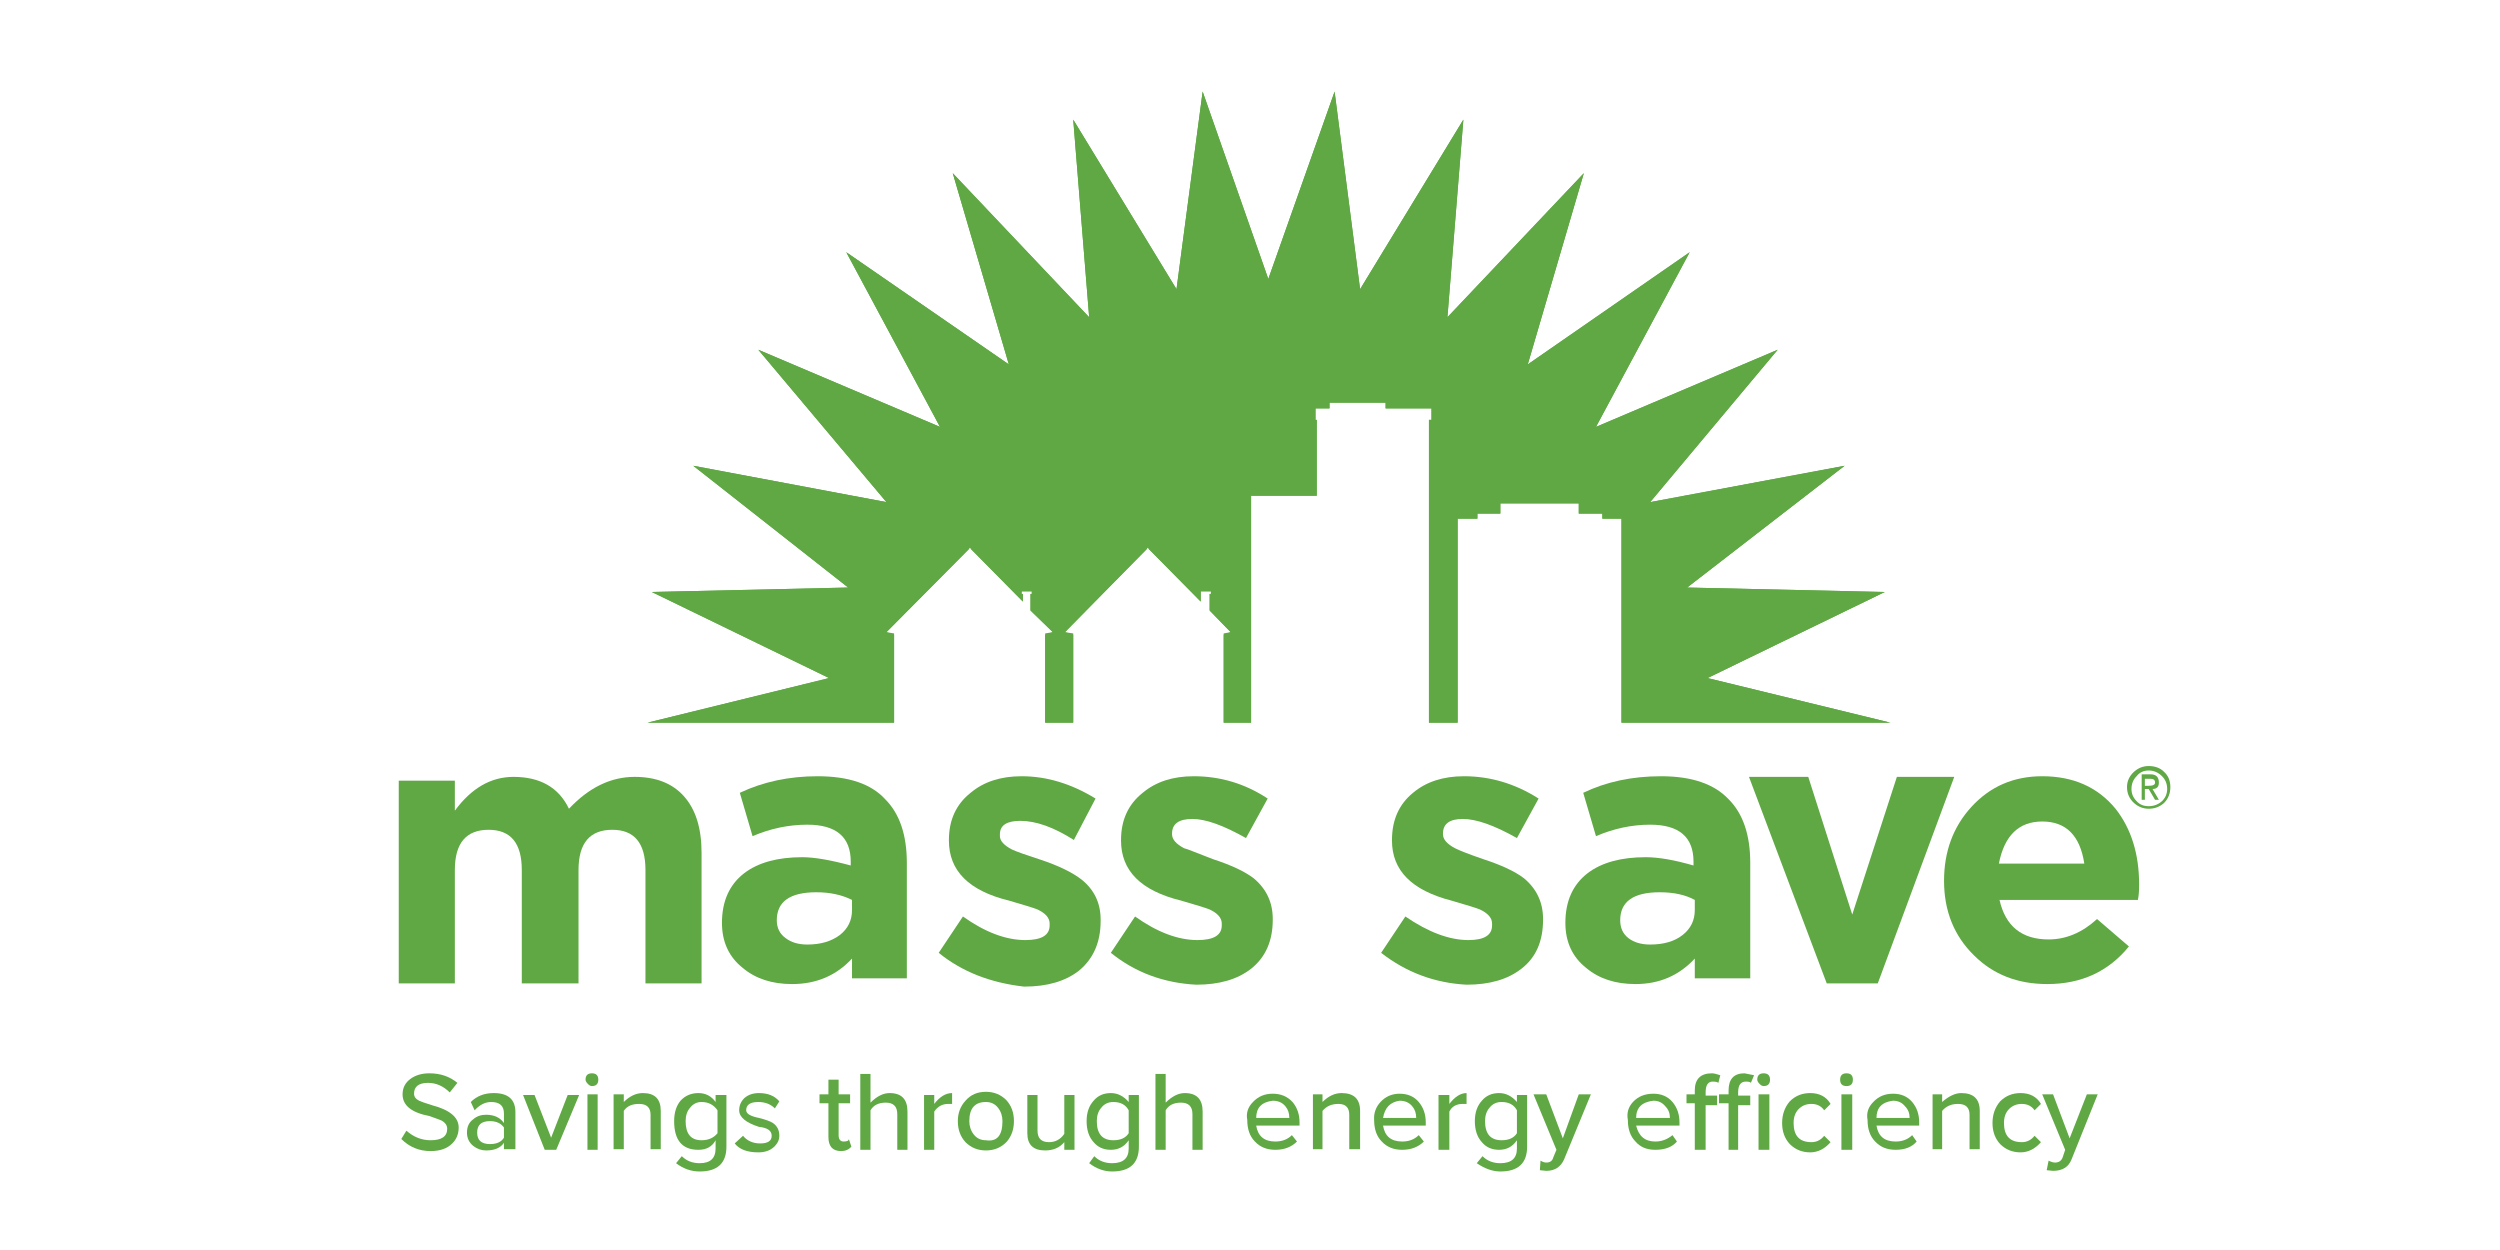 
<svg xmlns="http://www.w3.org/2000/svg" version="1.1" xmlns:xlink="http://www.w3.org/1999/xlink" preserveAspectRatio="none" x="0px" y="0px" width="400px" height="200px" viewBox="0 0 400 200">
<defs>
<g id="Layer0_0_MEMBER_0_MEMBER_0_MEMBER_0_FILL">
<path fill="#5FA844" stroke="none" d="
M 82.25 17.7
L 83.5 2.2 75.4 15.5 73.4 0 68.2 14.7 63.05 0 61 15.5 52.9 2.2 54.15 17.7 43.45 6.4 47.85 21.4 35.1 12.6 42.45 26.3 28.2 20.25 38.25 32.2 23.1 29.35 35.25 38.9 19.85 39.25 33.75 46 19.5 49.5 38.85 49.5 38.85 42.6 38.25 42.4 44.7 35.9 44.8 35.75 44.9 35.9 48.95 40 48.95 39.4 48.85 39.4 48.85 39.2 49.65 39.2 49.65 39.4 49.55 39.4 49.55 40.7 51.3 42.4 50.7 42.6 50.7 49.5 52.9 49.5 52.9 42.6 52.25 42.4 58.65 35.9 58.75 35.75 58.85 35.9 62.9 40 62.9 39.2 63.7 39.2 63.7 39.4 63.6 39.4 63.6 40.7 65.25 42.4 64.7 42.6 64.7 49.5 66.85 49.5 66.85 31.7 72 31.7 72 25.75 71.9 25.75 71.9 24.85 73 24.85 73 24.4 77.4 24.4 77.4 24.85 81 24.85 81 25.75 80.8 25.75 80.8 49.5 83.05 49.5 83.05 33.5 84.6 33.5 84.6 33.1 86.4 33.1 86.4 32.3 92.55 32.3 92.55 33.1 94.4 33.1 94.4 33.5 95.9 33.5 95.9 49.5 117 49.5 102.65 46 116.55 39.25 101.05 38.9 113.4 29.35 98.15 32.2 108.15 20.25 93.9 26.3 101.25 12.6 88.55 21.4 92.95 6.4 82.25 17.7 Z"/>
</g>

<g id="Layer0_0_MEMBER_0_MEMBER_0_MEMBER_1_FILL">
<path fill="#5FA844" stroke="none" d="
M 82.25 17.7
L 83.5 2.2 75.4 15.5 73.4 0 68.2 14.7 63.05 0 61 15.5 52.9 2.2 54.15 17.7 43.45 6.4 47.85 21.4 35.1 12.6 42.45 26.3 28.2 20.25 38.25 32.2 23.1 29.35 35.25 38.9 19.85 39.25 33.75 46 19.5 49.5 38.85 49.5 38.85 42.5 38.25 42.4 44.7 35.9 44.8 35.75 44.9 35.9 48.95 40 48.95 39.4 48.85 39.4 48.85 39.2 49.65 39.2 49.65 39.4 49.55 39.4 49.55 40.7 51.3 42.4 50.7 42.5 50.7 49.5 52.9 49.5 52.9 42.5 52.25 42.4 58.65 35.9 58.75 35.75 58.85 35.9 62.9 40 62.9 39.2 63.7 39.2 63.7 39.4 63.6 39.4 63.6 40.7 65.25 42.4 64.7 42.5 64.7 49.5 66.85 49.5 66.85 31.7 72 31.7 72 25.75 71.9 25.75 71.9 24.85 73 24.85 73 24.4 77.4 24.4 77.4 24.85 81 24.85 81 25.75 80.8 25.75 80.8 49.5 83.05 49.5 83.05 33.5 84.6 33.5 84.6 33.1 86.4 33.1 86.4 32.3 92.55 32.3 92.55 33.1 94.4 33.1 94.4 33.5 95.9 33.5 95.9 49.5 117 49.5 102.65 46 116.55 39.25 101.05 38.9 113.4 29.35 98.15 32.2 108.15 20.25 93.9 26.3 101.25 12.6 88.55 21.4 92.95 6.4 82.25 17.7 Z"/>
</g>

<g id="Layer0_0_MEMBER_0_MEMBER_0_MEMBER_2_MEMBER_0_FILL">
<path fill="#5FA844" stroke="none" d="
M 23.75 59.7
Q 23.75 56.8 22.35 55.25 21 53.75 18.5 53.75 15.7 53.75 13.35 56.25 12.15 53.75 9 53.75 6.35 53.75 4.4 56.4
L 4.4 54.05 0 54.05 0 69.95 4.4 69.95 4.4 61.05
Q 4.4 57.9 7.05 57.9 9.65 57.9 9.65 61.05
L 9.65 69.95 14.1 69.95 14.1 61.05
Q 14.1 57.9 16.75 57.9 19.35 57.9 19.35 61.05
L 19.35 69.95 23.75 69.95 23.75 59.7 Z"/>
</g>

<g id="Layer0_0_MEMBER_0_MEMBER_0_MEMBER_2_MEMBER_1_FILL">
<path fill="#5FA844" stroke="none" d="
M 39.85 60.5
Q 39.85 57.2 38.15 55.5 36.5 53.7 32.85 53.7 29.5 53.7 26.75 55
L 27.75 58.4
Q 29.85 57.5 32.05 57.5 35.45 57.5 35.45 60.4
L 35.45 60.7
Q 33.05 60.05 31.65 60.05 28.75 60.05 27.1 61.3 25.35 62.65 25.35 65.2 25.35 67.45 27 68.75 28.5 70 30.85 70 33.7 70 35.55 68
L 35.55 69.55 39.85 69.55 39.85 60.5
M 30.35 66.4
Q 29.65 65.9 29.65 65 29.65 62.8 32.75 62.8 34.35 62.8 35.55 63.4
L 35.55 64.2
Q 35.55 65.4 34.6 66.15 33.6 66.9 32.05 66.9 31 66.9 30.35 66.4 Z"/>
</g>

<g id="Layer0_0_MEMBER_0_MEMBER_0_MEMBER_2_MEMBER_2_FILL">
<path fill="#5FA844" stroke="none" d="
M 52.95 58.7
L 54.65 55.45
Q 51.8 53.7 48.85 53.7 46.4 53.7 44.85 55 43.15 56.35 43.15 58.7
L 43.15 58.75
Q 43.15 62.3 47.85 63.45 49.75 64 50.1 64.15 51.05 64.6 51.05 65.25
L 51.05 65.4
Q 51.05 66.55 49.15 66.55 46.85 66.55 44.25 64.7
L 42.35 67.55
Q 45.05 69.75 49.05 70.2 51.75 70.2 53.35 68.95 55.05 67.55 55.05 65.05
L 55.05 64.95
Q 55.05 63 53.55 61.8 52.45 60.95 50.35 60.25 48.65 59.7 48.1 59.45 47.15 58.95 47.15 58.4
L 47.15 58.25
Q 47.15 57.2 48.75 57.2 50.6 57.2 52.95 58.7 Z"/>
</g>

<g id="Layer0_0_MEMBER_0_MEMBER_0_MEMBER_2_MEMBER_3_FILL">
<path fill="#5FA844" stroke="none" d="
M 68.15 55.45
Q 65.5 53.7 62.35 53.7 59.9 53.7 58.35 55 56.65 56.35 56.65 58.7
L 56.65 58.75
Q 56.65 62.3 61.35 63.45 63.25 64 63.6 64.15 64.55 64.6 64.55 65.25
L 64.55 65.4
Q 64.55 66.55 62.65 66.55 60.35 66.55 57.75 64.7
L 55.85 67.55
Q 58.7 69.85 62.55 70.05 65.25 70.05 66.85 68.8 68.55 67.45 68.55 64.95
L 68.55 64.9
Q 68.55 62.95 67.05 61.7 66 60.9 63.85 60.2 61.7 59.35 61.6 59.35 60.65 58.85 60.65 58.25
L 60.65 58.2
Q 60.65 57.05 62.25 57.05 63.8 57.05 66.45 58.55
L 68.15 55.45 Z"/>
</g>

<g id="Layer0_0_MEMBER_0_MEMBER_0_MEMBER_2_MEMBER_4_FILL">
<path fill="#5FA844" stroke="none" d="
M 88.25 61.7
Q 87.2 60.9 85.05 60.2 83.45 59.65 82.85 59.35 81.9 58.85 81.9 58.25
L 81.9 58.2
Q 81.9 57.05 83.45 57.05 85.05 57.05 87.7 58.55
L 89.4 55.45
Q 86.65 53.7 83.55 53.7 81.1 53.7 79.55 55 77.9 56.35 77.9 58.7
L 77.9 58.75
Q 77.9 62.25 82.55 63.45 84.45 64 84.8 64.15 85.75 64.6 85.75 65.25
L 85.75 65.4
Q 85.75 66.55 83.9 66.55 81.65 66.55 78.95 64.7
L 77.05 67.55
Q 80 69.85 83.75 70.05 86.45 70.05 88.05 68.8 89.75 67.5 89.75 64.95
L 89.75 64.9
Q 89.75 62.95 88.25 61.7 Z"/>
</g>

<g id="Layer0_0_MEMBER_0_MEMBER_0_MEMBER_2_MEMBER_5_FILL">
<path fill="#5FA844" stroke="none" d="
M 101.65 68
L 101.65 69.55 106 69.55 106 60.5
Q 106 57.2 104.3 55.5 102.6 53.7 99 53.7 95.6 53.7 92.9 55
L 93.9 58.4
Q 96 57.5 98.15 57.5 101.55 57.5 101.55 60.4
L 101.55 60.7
Q 99.3 60.05 97.8 60.05 94.9 60.05 93.25 61.3 91.5 62.65 91.5 65.2 91.5 67.45 93.15 68.75 94.65 70 97 70 99.8 70 101.65 68
M 101.65 63.4
L 101.65 64.2
Q 101.65 65.4 100.7 66.15 99.75 66.9 98.15 66.9 97.1 66.9 96.45 66.4 95.8 65.9 95.8 65 95.8 62.8 98.9 62.8 100.55 62.8 101.65 63.4 Z"/>
</g>

<g id="Layer0_0_MEMBER_0_MEMBER_0_MEMBER_2_MEMBER_6_FILL">
<path fill="#5FA844" stroke="none" d="
M 105.9 53.75
L 112 69.95 116 69.95 122 53.75 117.5 53.75 114 64.55 110.55 53.75 105.9 53.75 Z"/>
</g>

<g id="Layer0_0_MEMBER_0_MEMBER_0_MEMBER_2_MEMBER_7_FILL">
<path fill="#5FA844" stroke="none" d="
M 128.9 53.7
Q 125.55 53.7 123.35 56.1 121.2 58.45 121.2 61.9 121.2 65.45 123.55 67.75 125.8 70 129.3 70 133.3 70 135.7 67.05
L 133.2 64.9
Q 131.45 66.5 129.4 66.5 126.25 66.5 125.55 63.4
L 136.4 63.4
Q 136.5 63 136.5 62.2 136.5 58.6 134.65 56.25 132.55 53.7 128.9 53.7
M 125.5 60.55
Q 126.15 57.25 128.9 57.25 131.7 57.25 132.2 60.55
L 125.5 60.55 Z"/>
</g>

<g id="Layer0_0_MEMBER_0_MEMBER_0_MEMBER_2_MEMBER_8_FILL">
<path fill="#5FA844" stroke="none" d="
M 138.95 54.55
Q 138.95 53.8 138.45 53.35 138 52.9 137.25 52.9 136.6 52.9 136.1 53.35 135.55 53.85 135.55 54.55 135.55 55.3 136.1 55.8 136.6 56.25 137.25 56.25 137.95 56.25 138.45 55.8 138.95 55.3 138.95 54.55
M 138.7 54.7
Q 138.7 55.25 138.3 55.65 137.85 56.05 137.25 56.05 136.65 56.05 136.3 55.65 135.9 55.25 135.9 54.7 135.9 54.1 136.3 53.7 136.65 53.25 137.25 53.25 137.85 53.25 138.3 53.7 138.7 54.1 138.7 54.7
M 137.4 53.55
L 136.7 53.55 136.7 55.55 136.95 55.55 136.95 54.7 137.25 54.7 137.75 55.55 138.05 55.55 137.55 54.7
Q 138.05 54.7 138.05 54.2 138.05 53.55 137.4 53.55
M 136.95 53.9
L 137.4 53.9
Q 137.75 53.9 137.75 54.2 137.75 54.45 137.25 54.45
L 136.95 54.45 136.95 53.9 Z"/>
</g>

<g id="Layer0_0_MEMBER_0_MEMBER_0_MEMBER_2_MEMBER_9_FILL">
<path fill="#5FA844" stroke="none" d="
M 0.9 77.45
Q 0.3 77.9 0.3 78.65 0.3 79.95 2.4 80.35 3.25 80.65 3.35 80.7 3.8 80.95 3.8 81.35 3.8 82.25 2.5 82.25 1.45 82.25 0.6 81.5
L 0.2 82.15
Q 1.15 83.1 2.5 83.1 3.6 83.1 4.2 82.5 4.7 82 4.7 81.25 4.7 80.05 2.6 79.5 1.8 79.25 1.6 79.15 1.2 78.95 1.2 78.6 1.2 77.75 2.3 77.75 3.25 77.75 4 78.5
L 4.6 77.75
Q 3.7 77 2.4 77 1.5 77 0.9 77.45 Z"/>
</g>

<g id="Layer0_0_MEMBER_0_MEMBER_0_MEMBER_2_MEMBER_10_FILL">
<path fill="#5FA844" stroke="none" d="
M 9.15 80.05
Q 9.15 78.55 7.45 78.55 6.35 78.55 5.65 79.25
L 5.95 79.9
Q 6.55 79.25 7.25 79.25 8.25 79.25 8.25 80.15
L 8.25 80.9
Q 7.8 80.25 6.85 80.25 6.25 80.25 5.85 80.6 5.35 80.95 5.35 81.65 5.35 82.3 5.85 82.7 6.3 83.05 6.85 83.05 7.85 83.05 8.25 82.45
L 8.25 82.95 9.15 82.95 9.15 80.05
M 8.25 81.25
L 8.25 82.05
Q 7.95 82.55 7.15 82.55 6.15 82.55 6.15 81.65 6.15 80.75 7.15 80.75 7.9 80.75 8.25 81.25 Z"/>
</g>

<g id="Layer0_0_MEMBER_0_MEMBER_0_MEMBER_2_MEMBER_11_FILL">
<path fill="#5FA844" stroke="none" d="
M 9.75 78.7
L 11.45 83 12.35 83 14.15 78.7 13.25 78.7 11.95 82.05 10.65 78.7 9.75 78.7 Z"/>
</g>

<g id="Layer0_0_MEMBER_0_MEMBER_0_MEMBER_2_MEMBER_12_FILL">
<path fill="#5FA844" stroke="none" d="
M 14.8 83
L 15.6 83 15.6 78.65 14.8 78.65 14.8 83
M 15.15 77
Q 14.65 77 14.65 77.5 14.65 77.65 14.85 77.85 15 78 15.15 78 15.65 78 15.65 77.5 15.65 77 15.15 77 Z"/>
</g>

<g id="Layer0_0_MEMBER_0_MEMBER_0_MEMBER_2_MEMBER_13_FILL">
<path fill="#5FA844" stroke="none" d="
M 18.85 79.4
Q 19.75 79.4 19.75 80.25
L 19.75 82.95 20.55 82.95 20.55 79.95
Q 20.55 78.55 19.15 78.55 18.35 78.55 17.65 79.25
L 17.65 78.65 16.85 78.65 16.85 82.95 17.65 82.95 17.65 79.95
Q 18 79.4 18.85 79.4 Z"/>
</g>

<g id="Layer0_0_MEMBER_0_MEMBER_0_MEMBER_2_MEMBER_14_FILL">
<path fill="#5FA844" stroke="none" d="
M 23.5 78.55
Q 22.65 78.55 22.1 79.15 21.6 79.75 21.6 80.75 21.6 83 23.5 83 24.45 83 24.85 82.25
L 24.85 82.9
Q 24.85 84.05 23.6 84.05 22.75 84.05 22.2 83.5
L 21.75 84.05
Q 22.6 84.7 23.6 84.7 25.7 84.7 25.7 82.75
L 25.7 78.7 24.85 78.7 24.85 79.25
Q 24.35 78.55 23.5 78.55
M 22.85 79.7
Q 23.2 79.25 23.75 79.25 24.55 79.25 25 79.9
L 25 81.7
Q 24.55 82.25 23.75 82.25 22.5 82.25 22.5 80.75 22.5 80.1 22.85 79.7 Z"/>
</g>

<g id="Layer0_0_MEMBER_0_MEMBER_0_MEMBER_2_MEMBER_15_FILL">
<path fill="#5FA844" stroke="none" d="
M 27.25 79.9
Q 27.25 79.25 28.2 79.25 29 79.25 29.5 79.75
L 29.85 79.2
Q 29.3 78.55 28.25 78.55 27.55 78.55 27.1 78.95 26.7 79.35 26.7 79.9 26.7 80.7 28.25 81.2 29.25 81.3 29.25 81.9 29.25 82.5 28.35 82.5 27.5 82.5 27 81.9
L 26.35 82.5
Q 26.9 83.2 28.2 83.2 28.95 83.2 29.4 82.8 29.85 82.4 29.85 81.9 29.85 81.25 29.35 80.9 29.05 80.7 28.25 80.5 27.25 80.3 27.25 79.9 Z"/>
</g>

<g id="Layer0_0_MEMBER_0_MEMBER_0_MEMBER_2_MEMBER_16_FILL">
<path fill="#5FA844" stroke="none" d="
M 34.5 78.65
L 34.5 77.5 33.7 77.5 33.7 78.65 33 78.65 33 79.35 33.7 79.35 33.7 82
Q 33.7 83.1 34.7 83.1 35.2 83.1 35.5 82.75
L 35.3 82.15
Q 35.3 82.35 34.9 82.35 34.5 82.35 34.5 81.85
L 34.5 79.35 35.4 79.35 35.4 78.65 34.5 78.65 Z"/>
</g>

<g id="Layer0_0_MEMBER_0_MEMBER_0_MEMBER_2_MEMBER_17_FILL">
<path fill="#5FA844" stroke="none" d="
M 38.2 79.3
Q 39.1 79.3 39.1 80.2
L 39.1 83 39.9 83 39.9 80
Q 39.9 78.55 38.5 78.55 37.75 78.55 37 79.3
L 37 77.05 36.2 77.05 36.2 83 37 83 37 79.9
Q 37.35 79.3 38.2 79.3 Z"/>
</g>

<g id="Layer0_0_MEMBER_0_MEMBER_0_MEMBER_2_MEMBER_18_FILL">
<path fill="#5FA844" stroke="none" d="
M 42 78.7
L 41.2 78.7 41.2 83 42 83 42 80
Q 42.4 79.4 43.1 79.4
L 43.4 79.4 43.4 78.55
Q 42.65 78.55 42 79.4
L 42 78.7 Z"/>
</g>

<g id="Layer0_0_MEMBER_0_MEMBER_0_MEMBER_2_MEMBER_19_FILL">
<path fill="#5FA844" stroke="none" d="
M 47.65 79.1
Q 47 78.45 46.05 78.45 45.05 78.45 44.45 79.15 43.85 79.8 43.85 80.75 43.85 81.75 44.45 82.4 45.1 83.05 46.05 83.05 47.05 83.05 47.7 82.35 48.25 81.7 48.25 80.75 48.25 79.75 47.65 79.1
M 46.05 79.25
Q 46.65 79.25 47 79.7 47.35 80.15 47.35 80.75 47.35 82.45 46.05 82.25 45.45 82.25 45.1 81.8 44.75 81.35 44.75 80.75 44.75 79.25 46.05 79.25 Z"/>
</g>

<g id="Layer0_0_MEMBER_0_MEMBER_0_MEMBER_2_MEMBER_20_FILL">
<path fill="#5FA844" stroke="none" d="
M 52.2 82.4
L 52.2 83 53 83 53 78.7 52.2 78.7 52.2 81.75
Q 51.75 82.4 51 82.4 50.1 82.4 50.1 81.5
L 50.1 78.7 49.3 78.7 49.3 81.7
Q 49.3 83.05 50.7 83.05 51.65 83.05 52.2 82.4 Z"/>
</g>

<g id="Layer0_0_MEMBER_0_MEMBER_0_MEMBER_2_MEMBER_21_FILL">
<path fill="#5FA844" stroke="none" d="
M 58.05 78.7
L 57.25 78.7 57.25 79.25
Q 56.65 78.55 55.85 78.55 55 78.55 54.5 79.15 53.95 79.75 53.95 80.75 53.95 81.8 54.5 82.4 55 83 55.85 83 56.75 83 57.25 82.25
L 57.25 82.9
Q 57.25 84.05 55.95 84.05 55.1 84.05 54.55 83.5
L 54.15 84.05
Q 55 84.7 55.95 84.7 58.05 84.7 58.05 82.75
L 58.05 78.7
M 56.05 79.25
Q 56.9 79.25 57.25 79.9
L 57.25 81.7
Q 56.9 82.25 56.05 82.25 54.75 82.25 54.75 80.75 54.75 80.1 55.1 79.7 55.45 79.25 56.05 79.25 Z"/>
</g>

<g id="Layer0_0_MEMBER_0_MEMBER_0_MEMBER_2_MEMBER_22_FILL">
<path fill="#5FA844" stroke="none" d="
M 60.15 83
L 60.15 79.9
Q 60.5 79.3 61.35 79.3 62.25 79.3 62.25 80.2
L 62.25 83 63.05 83 63.05 80
Q 63.05 78.55 61.65 78.55 60.9 78.55 60.15 79.3
L 60.15 77.05 59.35 77.05 59.35 83 60.15 83 Z"/>
</g>

<g id="Layer0_0_MEMBER_0_MEMBER_0_MEMBER_2_MEMBER_23_FILL">
<path fill="#5FA844" stroke="none" d="
M 68.55 78.6
Q 67.6 78.6 67 79.25 66.4 79.85 66.55 80.65 66.55 81.75 67.15 82.35 67.75 83 68.75 83 69.8 83 70.45 82.35
L 70.05 81.85
Q 69.55 82.35 68.75 82.35 67.45 82.35 67.25 81.1
L 70.65 81.1 70.65 80.85
Q 70.65 79.9 70.1 79.25 69.5 78.6 68.55 78.6
M 68.55 79.15
Q 69.2 79.15 69.55 79.6 69.85 79.95 69.85 80.5
L 67.25 80.5
Q 67.25 79.3 68.55 79.15 Z"/>
</g>

<g id="Layer0_0_MEMBER_0_MEMBER_0_MEMBER_2_MEMBER_24_FILL">
<path fill="#5FA844" stroke="none" d="
M 73.7 79.4
Q 74.55 79.4 74.55 80.25
L 74.55 82.95 75.4 82.95 75.4 79.95
Q 75.4 78.55 73.95 78.55 73.15 78.55 72.45 79.25
L 72.45 78.65 71.7 78.65 71.7 82.95 72.45 82.95 72.45 79.95
Q 72.9 79.4 73.7 79.4 Z"/>
</g>

<g id="Layer0_0_MEMBER_0_MEMBER_0_MEMBER_2_MEMBER_25_FILL">
<path fill="#5FA844" stroke="none" d="
M 78.5 78.6
Q 77.6 78.6 77 79.25 76.45 79.85 76.5 80.65 76.5 81.75 77.1 82.35 77.7 83 78.7 83 79.75 83 80.4 82.35
L 80 81.85
Q 79.5 82.35 78.7 82.35 77.4 82.35 77.2 81.1
L 80.55 81.1 80.55 80.85
Q 80.55 79.9 80 79.25 79.45 78.6 78.5 78.6
M 78.5 79.15
Q 79.15 79.15 79.5 79.6 79.8 79.95 79.8 80.5
L 77.2 80.5
Q 77.4 79.3 78.5 79.15 Z"/>
</g>

<g id="Layer0_0_MEMBER_0_MEMBER_0_MEMBER_2_MEMBER_26_FILL">
<path fill="#5FA844" stroke="none" d="
M 82.4 78.7
L 81.55 78.7 81.55 83 82.4 83 82.4 80
Q 82.7 79.4 83.45 79.4
L 83.75 79.4 83.75 78.55
Q 83.05 78.55 82.4 79.4
L 82.4 78.7 Z"/>
</g>

<g id="Layer0_0_MEMBER_0_MEMBER_0_MEMBER_2_MEMBER_27_FILL">
<path fill="#5FA844" stroke="none" d="
M 88.5 78.7
L 87.7 78.7 87.7 79.25
Q 87.1 78.55 86.3 78.55 85.45 78.55 84.95 79.15 84.4 79.75 84.4 80.75 84.4 81.8 84.95 82.4 85.45 83 86.3 83 87.2 83 87.7 82.25
L 87.7 82.9
Q 87.7 84.05 86.4 84.05 85.55 84.05 85 83.5
L 84.55 84.05
Q 85.5 84.7 86.4 84.7 88.5 84.7 88.5 82.75
L 88.5 78.7
M 86.5 79.25
Q 87.35 79.25 87.7 79.9
L 87.7 81.7
Q 87.35 82.25 86.5 82.25 85.2 82.25 85.2 80.75 85.2 80.1 85.55 79.7 85.9 79.25 86.5 79.25 Z"/>
</g>

<g id="Layer0_0_MEMBER_0_MEMBER_0_MEMBER_2_MEMBER_28_FILL">
<path fill="#5FA844" stroke="none" d="
M 91.4 83.75
L 93.5 78.65 92.55 78.65 91.3 82.1 90 78.65 89 78.65 90.8 83 90.55 83.6
Q 90.45 84 90 84 89.8 84 89.55 83.85
L 89.5 84.6 90 84.65
Q 91 84.65 91.4 83.75 Z"/>
</g>

<g id="Layer0_0_MEMBER_0_MEMBER_0_MEMBER_2_MEMBER_29_FILL">
<path fill="#5FA844" stroke="none" d="
M 98.4 78.6
Q 97.4 78.6 96.8 79.25 96.25 79.85 96.4 80.65 96.4 81.75 97 82.35 97.55 83 98.55 83 99.7 83 100.25 82.35
L 99.9 81.85
Q 99.3 82.35 98.55 82.35 97.35 82.35 97.05 81.1
L 100.45 81.1 100.45 80.85
Q 100.45 79.9 99.9 79.25 99.35 78.6 98.4 78.6
M 98.4 79.15
Q 99 79.15 99.35 79.6 99.7 79.95 99.7 80.5
L 97.05 80.5
Q 97.05 79.3 98.4 79.15 Z"/>
</g>

<g id="Layer0_0_MEMBER_0_MEMBER_0_MEMBER_2_MEMBER_30_FILL">
<path fill="#5FA844" stroke="none" d="
M 106.3 77.15
L 105.55 77
Q 104.3 77 104.3 78.35
L 104.3 78.65 103.55 78.65 103.55 79.35 104.3 79.35 104.3 83 105.05 83 105.05 79.5 106 79.5 106 78.75 105.05 78.75 105.05 78.5
Q 105.05 77.65 105.65 77.65 106 77.65 106.05 77.75
L 106.3 77.15
M 106.55 77.5
Q 106.55 77.65 106.75 77.85 106.9 78 107.05 78 107.55 78 107.55 77.5 107.55 77 107.05 77 106.55 77 106.55 77.5
M 107.5 78.65
L 106.65 78.65 106.65 83 107.5 83 107.5 78.65
M 101 78.65
L 101 79.35 101.65 79.35 101.65 83 102.5 83 102.5 79.5 103.4 79.5 103.4 78.75 102.5 78.75 102.5 78.5
Q 102.5 77.65 103.05 77.65 103.4 77.65 103.5 77.75
L 103.65 77.15
Q 103.2 77 103 77 101.65 77 101.65 78.35
L 101.65 78.65 101 78.65 Z"/>
</g>

<g id="Layer0_0_MEMBER_0_MEMBER_0_MEMBER_2_MEMBER_31_FILL">
<path fill="#5FA844" stroke="none" d="
M 112.3 82.4
L 111.8 81.9
Q 111.4 82.4 110.8 82.4 109.4 82.4 109.4 80.9 109.4 80.2 109.8 79.8 110.2 79.4 110.8 79.4 111.45 79.4 111.8 79.9
L 112.3 79.4
Q 111.8 78.55 110.7 78.55 109.75 78.55 109.1 79.2 108.5 79.9 108.5 80.9 108.5 81.9 109.1 82.55 109.75 83.2 110.7 83.2 111.6 83.2 112.3 82.4 Z"/>
</g>

<g id="Layer0_0_MEMBER_0_MEMBER_0_MEMBER_2_MEMBER_32_FILL">
<path fill="#5FA844" stroke="none" d="
M 113.05 77.5
Q 113.05 78 113.55 78 114.05 78 114.05 77.5 114.05 77 113.55 77 113.05 77 113.05 77.5
M 113.15 78.65
L 113.15 83 114 83 114 78.65 113.15 78.65 Z"/>
</g>

<g id="Layer0_0_MEMBER_0_MEMBER_0_MEMBER_2_MEMBER_33_FILL">
<path fill="#5FA844" stroke="none" d="
M 118.7 79.25
Q 118.15 78.6 117.2 78.6 116.25 78.6 115.65 79.25 115.05 79.85 115.2 80.65 115.2 81.75 115.8 82.35 116.4 83 117.4 83 118.5 83 119.05 82.35
L 118.7 81.85
Q 118.2 82.35 117.4 82.35 116.1 82.35 115.9 81.1
L 119.25 81.1 119.25 80.85
Q 119.25 79.9 118.7 79.25
M 117.2 79.15
Q 117.8 79.15 118.15 79.6 118.5 79.95 118.5 80.5
L 115.9 80.5
Q 115.9 79.3 117.2 79.15 Z"/>
</g>

<g id="Layer0_0_MEMBER_0_MEMBER_0_MEMBER_2_MEMBER_34_FILL">
<path fill="#5FA844" stroke="none" d="
M 121.05 79.25
L 121.05 78.65 120.3 78.65 120.3 82.95 121.05 82.95 121.05 79.95
Q 121.5 79.4 122.3 79.4 123.2 79.4 123.2 80.25
L 123.2 82.95 124 82.95 124 79.95
Q 124 78.55 122.55 78.55 121.85 78.55 121.05 79.25 Z"/>
</g>

<g id="Layer0_0_MEMBER_0_MEMBER_0_MEMBER_2_MEMBER_35_FILL">
<path fill="#5FA844" stroke="none" d="
M 128.8 79.4
Q 128.3 78.55 127.2 78.55 126.25 78.55 125.6 79.2 125 79.9 125 80.9 125 81.9 125.6 82.55 126.25 83.2 127.2 83.2 128.1 83.2 128.8 82.4
L 128.3 81.9
Q 127.9 82.4 127.3 82.4 125.9 82.4 125.9 80.9 125.9 80.2 126.3 79.8 126.7 79.4 127.3 79.4 127.95 79.4 128.3 79.9
L 128.8 79.4 Z"/>
</g>

<g id="Layer0_0_MEMBER_0_MEMBER_0_MEMBER_2_MEMBER_36_FILL">
<path fill="#5FA844" stroke="none" d="
M 133.25 78.65
L 132.4 78.65 131.05 82.1 129.75 78.65 128.9 78.65 130.7 83 130.5 83.6
Q 130.35 84 129.9 84 129.7 84 129.4 83.85
L 129.25 84.6 129.75 84.65
Q 130.85 84.65 131.2 83.75
L 133.25 78.65 Z"/>
</g>
</defs>

<g transform="matrix( 1, 0, 0, 1, 205.5,106) ">
<g transform="matrix( 2.04, 0, 0, 2.04, -141.7,-91.35) ">
<use xlink:href="#Layer0_0_MEMBER_0_MEMBER_0_MEMBER_0_FILL"/>
</g>

<g transform="matrix( 2.04, 0, 0, 2.04, -141.7,-91.35) ">
<use xlink:href="#Layer0_0_MEMBER_0_MEMBER_0_MEMBER_1_FILL"/>
</g>

<g transform="matrix( 2.04, 0, 0, 2.04, -141.7,-91.35) ">
<use xlink:href="#Layer0_0_MEMBER_0_MEMBER_0_MEMBER_2_MEMBER_0_FILL"/>
</g>

<g transform="matrix( 2.04, 0, 0, 2.04, -141.7,-91.35) ">
<use xlink:href="#Layer0_0_MEMBER_0_MEMBER_0_MEMBER_2_MEMBER_1_FILL"/>
</g>

<g transform="matrix( 2.04, 0, 0, 2.04, -141.7,-91.35) ">
<use xlink:href="#Layer0_0_MEMBER_0_MEMBER_0_MEMBER_2_MEMBER_2_FILL"/>
</g>

<g transform="matrix( 2.04, 0, 0, 2.04, -141.7,-91.35) ">
<use xlink:href="#Layer0_0_MEMBER_0_MEMBER_0_MEMBER_2_MEMBER_3_FILL"/>
</g>

<g transform="matrix( 2.04, 0, 0, 2.04, -141.7,-91.35) ">
<use xlink:href="#Layer0_0_MEMBER_0_MEMBER_0_MEMBER_2_MEMBER_4_FILL"/>
</g>

<g transform="matrix( 2.04, 0, 0, 2.04, -141.7,-91.35) ">
<use xlink:href="#Layer0_0_MEMBER_0_MEMBER_0_MEMBER_2_MEMBER_5_FILL"/>
</g>

<g transform="matrix( 2.04, 0, 0, 2.04, -141.7,-91.35) ">
<use xlink:href="#Layer0_0_MEMBER_0_MEMBER_0_MEMBER_2_MEMBER_6_FILL"/>
</g>

<g transform="matrix( 2.04, 0, 0, 2.04, -141.7,-91.35) ">
<use xlink:href="#Layer0_0_MEMBER_0_MEMBER_0_MEMBER_2_MEMBER_7_FILL"/>
</g>

<g transform="matrix( 2.04, 0, 0, 2.04, -141.7,-91.35) ">
<use xlink:href="#Layer0_0_MEMBER_0_MEMBER_0_MEMBER_2_MEMBER_8_FILL"/>
</g>

<g transform="matrix( 2.04, 0, 0, 2.04, -141.7,-91.35) ">
<use xlink:href="#Layer0_0_MEMBER_0_MEMBER_0_MEMBER_2_MEMBER_9_FILL"/>
</g>

<g transform="matrix( 2.04, 0, 0, 2.04, -141.7,-91.35) ">
<use xlink:href="#Layer0_0_MEMBER_0_MEMBER_0_MEMBER_2_MEMBER_10_FILL"/>
</g>

<g transform="matrix( 2.04, 0, 0, 2.04, -141.7,-91.35) ">
<use xlink:href="#Layer0_0_MEMBER_0_MEMBER_0_MEMBER_2_MEMBER_11_FILL"/>
</g>

<g transform="matrix( 2.04, 0, 0, 2.04, -141.7,-91.35) ">
<use xlink:href="#Layer0_0_MEMBER_0_MEMBER_0_MEMBER_2_MEMBER_12_FILL"/>
</g>

<g transform="matrix( 2.04, 0, 0, 2.04, -141.7,-91.35) ">
<use xlink:href="#Layer0_0_MEMBER_0_MEMBER_0_MEMBER_2_MEMBER_13_FILL"/>
</g>

<g transform="matrix( 2.04, 0, 0, 2.04, -141.7,-91.35) ">
<use xlink:href="#Layer0_0_MEMBER_0_MEMBER_0_MEMBER_2_MEMBER_14_FILL"/>
</g>

<g transform="matrix( 2.04, 0, 0, 2.04, -141.7,-91.35) ">
<use xlink:href="#Layer0_0_MEMBER_0_MEMBER_0_MEMBER_2_MEMBER_15_FILL"/>
</g>

<g transform="matrix( 2.04, 0, 0, 2.04, -141.7,-91.35) ">
<use xlink:href="#Layer0_0_MEMBER_0_MEMBER_0_MEMBER_2_MEMBER_16_FILL"/>
</g>

<g transform="matrix( 2.04, 0, 0, 2.04, -141.7,-91.35) ">
<use xlink:href="#Layer0_0_MEMBER_0_MEMBER_0_MEMBER_2_MEMBER_17_FILL"/>
</g>

<g transform="matrix( 2.04, 0, 0, 2.04, -141.7,-91.35) ">
<use xlink:href="#Layer0_0_MEMBER_0_MEMBER_0_MEMBER_2_MEMBER_18_FILL"/>
</g>

<g transform="matrix( 2.04, 0, 0, 2.04, -141.7,-91.35) ">
<use xlink:href="#Layer0_0_MEMBER_0_MEMBER_0_MEMBER_2_MEMBER_19_FILL"/>
</g>

<g transform="matrix( 2.04, 0, 0, 2.04, -141.7,-91.35) ">
<use xlink:href="#Layer0_0_MEMBER_0_MEMBER_0_MEMBER_2_MEMBER_20_FILL"/>
</g>

<g transform="matrix( 2.04, 0, 0, 2.04, -141.7,-91.35) ">
<use xlink:href="#Layer0_0_MEMBER_0_MEMBER_0_MEMBER_2_MEMBER_21_FILL"/>
</g>

<g transform="matrix( 2.04, 0, 0, 2.04, -141.7,-91.35) ">
<use xlink:href="#Layer0_0_MEMBER_0_MEMBER_0_MEMBER_2_MEMBER_22_FILL"/>
</g>

<g transform="matrix( 2.04, 0, 0, 2.04, -141.7,-91.35) ">
<use xlink:href="#Layer0_0_MEMBER_0_MEMBER_0_MEMBER_2_MEMBER_23_FILL"/>
</g>

<g transform="matrix( 2.04, 0, 0, 2.04, -141.7,-91.35) ">
<use xlink:href="#Layer0_0_MEMBER_0_MEMBER_0_MEMBER_2_MEMBER_24_FILL"/>
</g>

<g transform="matrix( 2.04, 0, 0, 2.04, -141.7,-91.35) ">
<use xlink:href="#Layer0_0_MEMBER_0_MEMBER_0_MEMBER_2_MEMBER_25_FILL"/>
</g>

<g transform="matrix( 2.04, 0, 0, 2.04, -141.7,-91.35) ">
<use xlink:href="#Layer0_0_MEMBER_0_MEMBER_0_MEMBER_2_MEMBER_26_FILL"/>
</g>

<g transform="matrix( 2.04, 0, 0, 2.04, -141.7,-91.35) ">
<use xlink:href="#Layer0_0_MEMBER_0_MEMBER_0_MEMBER_2_MEMBER_27_FILL"/>
</g>

<g transform="matrix( 2.04, 0, 0, 2.04, -141.7,-91.35) ">
<use xlink:href="#Layer0_0_MEMBER_0_MEMBER_0_MEMBER_2_MEMBER_28_FILL"/>
</g>

<g transform="matrix( 2.04, 0, 0, 2.04, -141.7,-91.35) ">
<use xlink:href="#Layer0_0_MEMBER_0_MEMBER_0_MEMBER_2_MEMBER_29_FILL"/>
</g>

<g transform="matrix( 2.04, 0, 0, 2.04, -141.7,-91.35) ">
<use xlink:href="#Layer0_0_MEMBER_0_MEMBER_0_MEMBER_2_MEMBER_30_FILL"/>
</g>

<g transform="matrix( 2.04, 0, 0, 2.04, -141.7,-91.35) ">
<use xlink:href="#Layer0_0_MEMBER_0_MEMBER_0_MEMBER_2_MEMBER_31_FILL"/>
</g>

<g transform="matrix( 2.04, 0, 0, 2.04, -141.7,-91.35) ">
<use xlink:href="#Layer0_0_MEMBER_0_MEMBER_0_MEMBER_2_MEMBER_32_FILL"/>
</g>

<g transform="matrix( 2.04, 0, 0, 2.04, -141.7,-91.35) ">
<use xlink:href="#Layer0_0_MEMBER_0_MEMBER_0_MEMBER_2_MEMBER_33_FILL"/>
</g>

<g transform="matrix( 2.04, 0, 0, 2.04, -141.7,-91.35) ">
<use xlink:href="#Layer0_0_MEMBER_0_MEMBER_0_MEMBER_2_MEMBER_34_FILL"/>
</g>

<g transform="matrix( 2.04, 0, 0, 2.04, -141.7,-91.35) ">
<use xlink:href="#Layer0_0_MEMBER_0_MEMBER_0_MEMBER_2_MEMBER_35_FILL"/>
</g>

<g transform="matrix( 2.04, 0, 0, 2.04, -141.7,-91.35) ">
<use xlink:href="#Layer0_0_MEMBER_0_MEMBER_0_MEMBER_2_MEMBER_36_FILL"/>
</g>
</g>
</svg>
